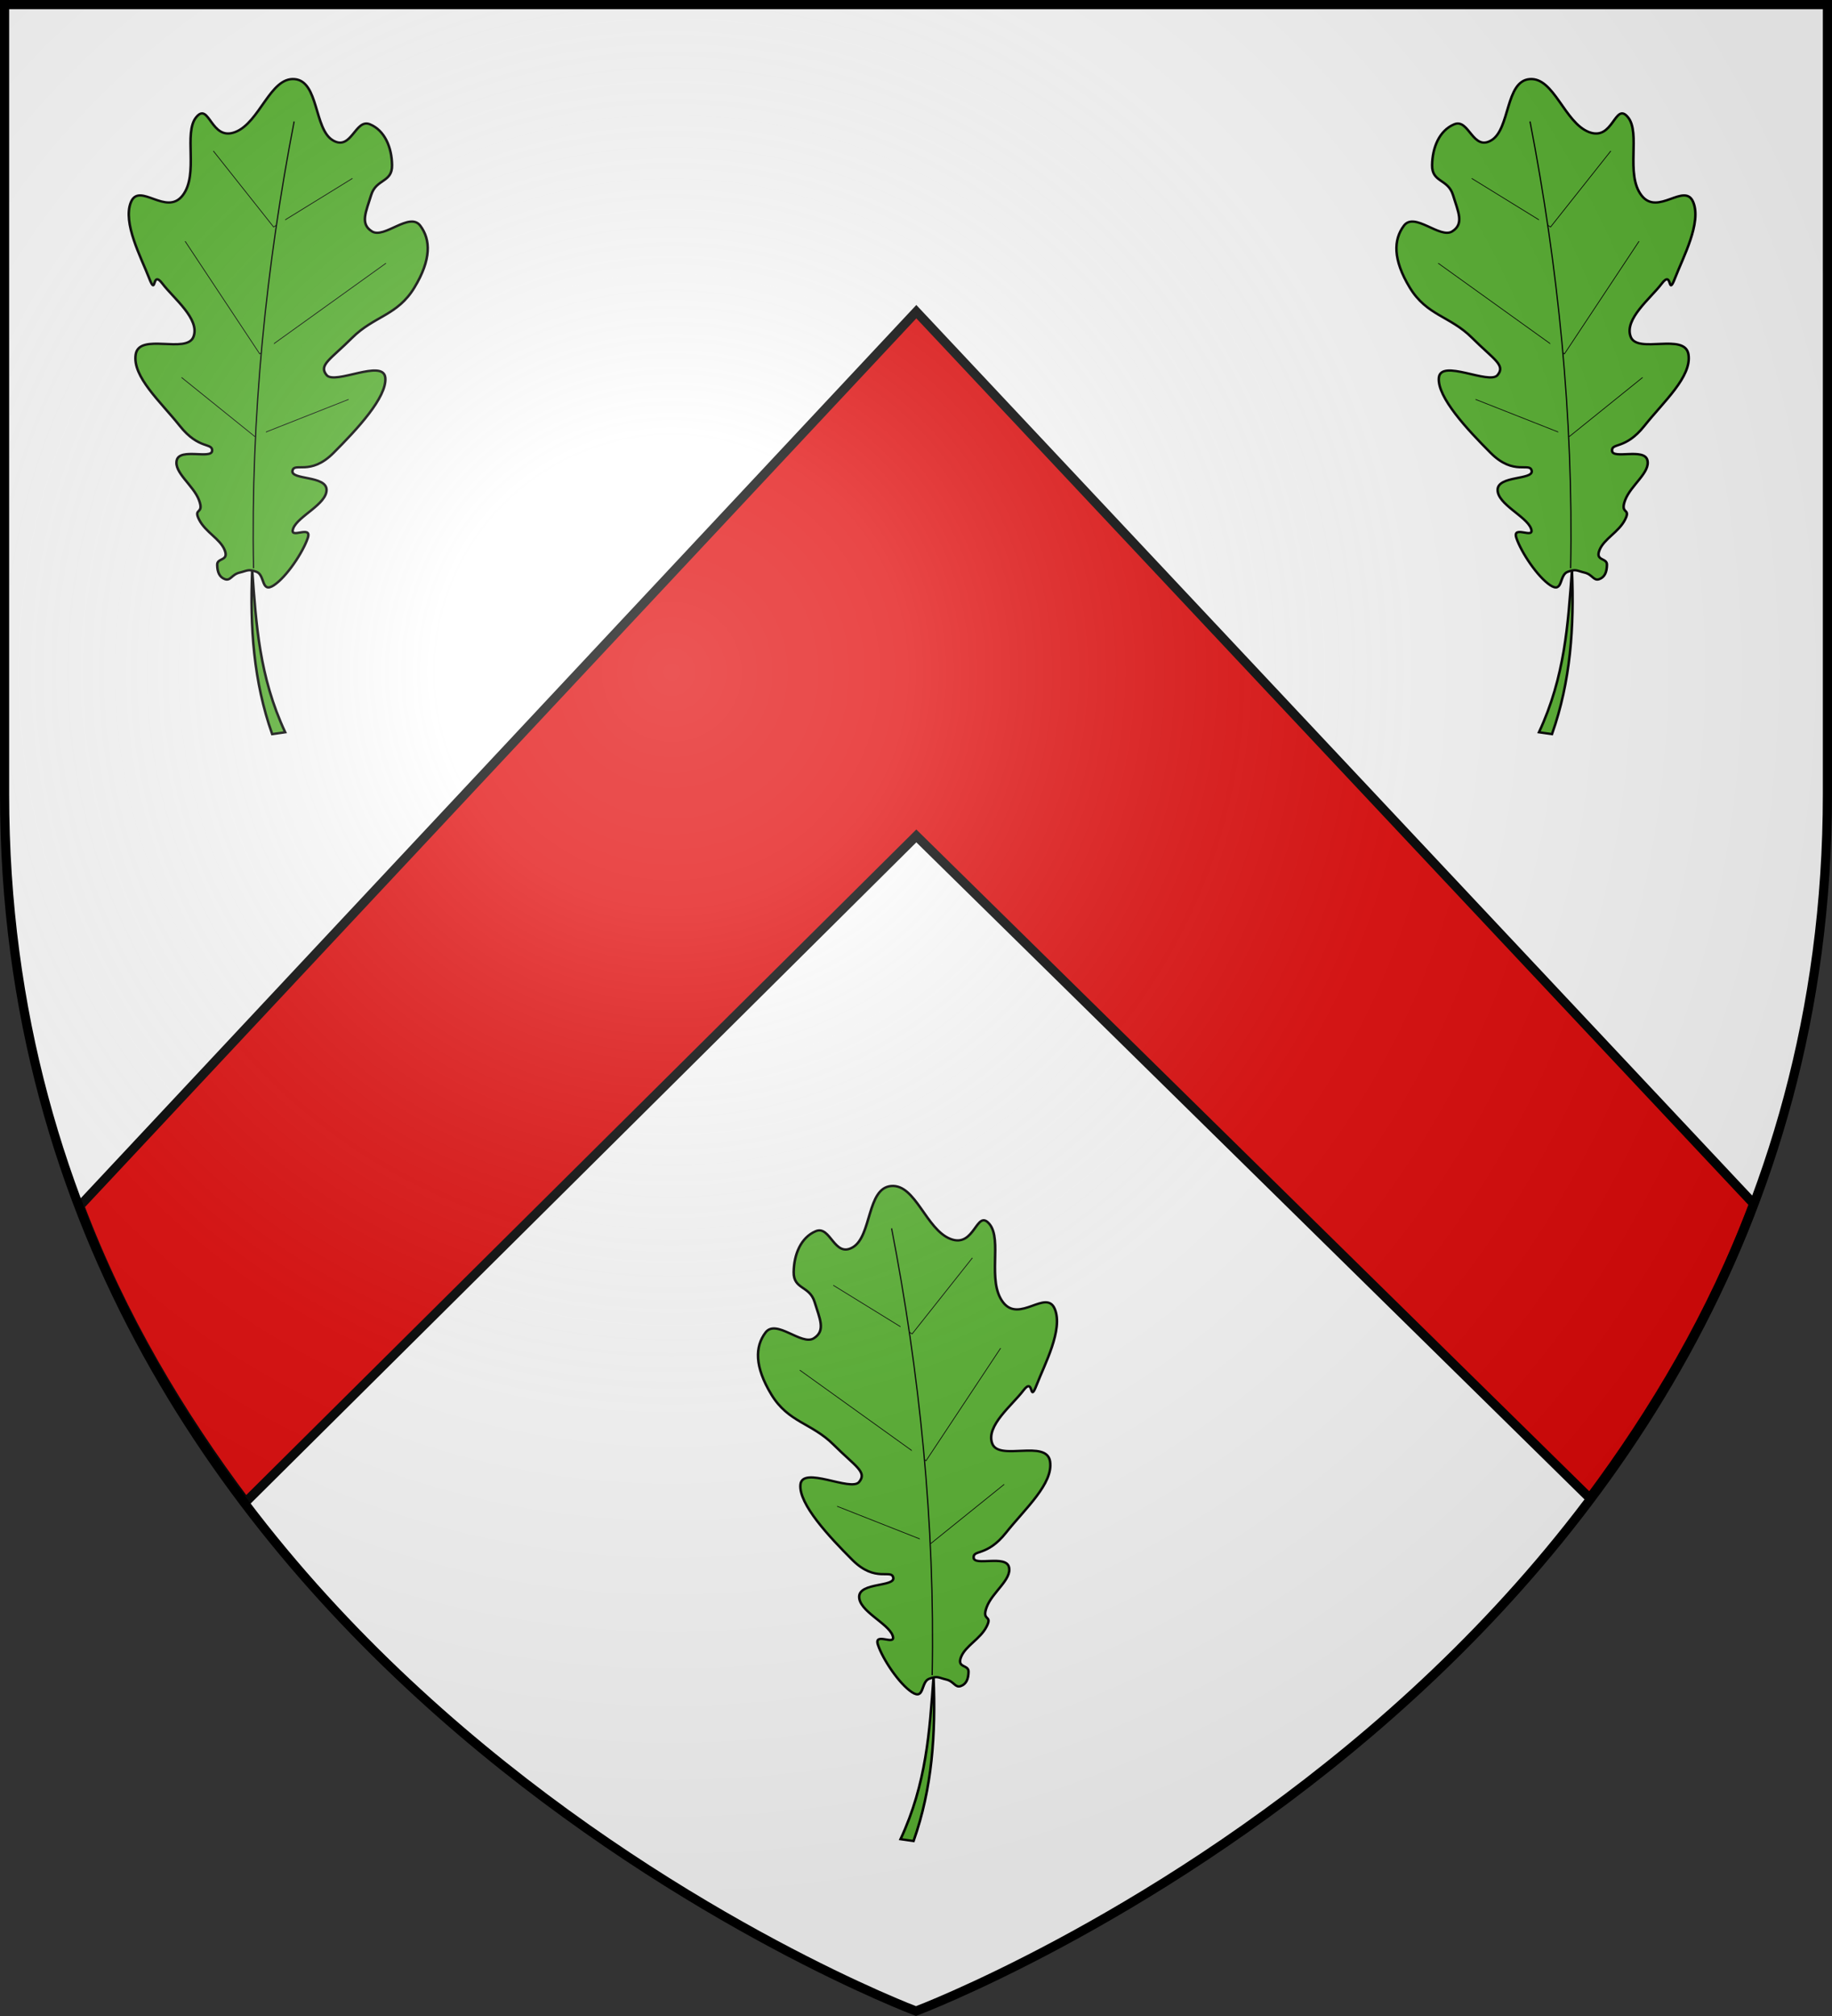 <?xml version="1.0" encoding="UTF-8" standalone="no"?>
<svg
   xmlns:dc="http://purl.org/dc/elements/1.1/"
   xmlns:cc="http://creativecommons.org/ns#"
   xmlns:rdf="http://www.w3.org/1999/02/22-rdf-syntax-ns#"
   xmlns:svg="http://www.w3.org/2000/svg"
   xmlns="http://www.w3.org/2000/svg"
   xmlns:xlink="http://www.w3.org/1999/xlink"
   xmlns:sodipodi="http://sodipodi.sourceforge.net/DTD/sodipodi-0.dtd"
   xmlns:inkscape="http://www.inkscape.org/namespaces/inkscape"
   width="600"
   height="660"
   viewBox="-300 -300 600 660"
   id="svg2"
   version="1.1"
   inkscape:version="0.48.4 r9939"
   sodipodi:docname="Blason_Vide_3D.svg">
  <rect x="-300" y="-300" width="600" height="660" fill="#333333" stroke="none"/>
  <sodipodi:namedview
     pagecolor="#ffffff"
     bordercolor="#666666"
     borderopacity="1"
     objecttolerance="10"
     gridtolerance="10"
     guidetolerance="10"
     inkscape:pageopacity="0"
     inkscape:pageshadow="2"
     inkscape:window-width="1600"
     inkscape:window-height="838"
     id="namedview27"
     showgrid="false"
     inkscape:zoom="1.011377"
     inkscape:cx="311.6766"
     inkscape:cy="294.45753"
     inkscape:window-x="-8"
     inkscape:window-y="-8"
     inkscape:window-maximized="1"
     inkscape:current-layer="layer3" />
  <defs
     id="defs4">
    <radialGradient
       id="Gradient1"
       gradientUnits="userSpaceOnUse"
       cx="-80"
       cy="-80"
       r="405">
      <stop
         style="stop-color:#fff;stop-opacity:0.31"
         offset="0"
         id="stop7" />
      <stop
         style="stop-color:#fff;stop-opacity:0.25"
         offset="0.19"
         id="stop9" />
      <stop
         style="stop-color:#6b6b6b;stop-opacity:0.125"
         offset="0.6"
         id="stop11" />
      <stop
         style="stop-color:#000;stop-opacity:0.125"
         offset="1"
         id="stop13" />
    </radialGradient>
    <clipPath
       id="shield_cut">
      <path
         id="shield"
         d="M-298.5,-298.5 h597 v258.5 C 298.5,246.2 0,358.39 0,358.39 0,358.39 -298.5,246.2 -298.5,-40z" />
    </clipPath>
    <radialGradient
       gradientTransform="matrix(1.353,0,0,1.349,-77.629,-85.747)"
       gradientUnits="userSpaceOnUse"
       xlink:href="#linearGradient2893"
       id="radialGradient3163"
       fy="226.331"
       fx="221.445"
       r="300"
       cy="226.331"
       cx="221.445" />
    <radialGradient
       gradientTransform="matrix(0,1.386,-1.323,-5.741131e-8,-158.082,-109.541)"
       gradientUnits="userSpaceOnUse"
       xlink:href="#linearGradient2955"
       id="radialGradient2871"
       fy="218.901"
       fx="225.524"
       r="300"
       cy="218.901"
       cx="225.524" />
    <radialGradient
       gradientTransform="matrix(0,1.749,-1.593,-1.049767e-7,551.788,-191.29)"
       gradientUnits="userSpaceOnUse"
       xlink:href="#linearGradient2955"
       id="radialGradient2865"
       fy="218.901"
       fx="225.524"
       r="300"
       cy="218.901"
       cx="225.524" />
    <radialGradient
       gradientTransform="matrix(-4.167939e-4,2.183,-1.884,-3.599562e-4,615.597,-289.121)"
       gradientUnits="userSpaceOnUse"
       xlink:href="#linearGradient2955"
       id="radialGradient1911"
       fy="218.901"
       fx="225.524"
       r="300"
       cy="218.901"
       cx="225.524" />
    <clipPath
       id="clip">
      <path
         id="path10"
         d="M 0,-200 L 0,600 L 300,600 L 300,-200 L 0,-200 z " />
    </clipPath>
    <polygon
       id="star"
       transform="scale(53,53)"
       points="0,-1 0.588,0.809 -0.951,-0.309 0.951,-0.309 -0.588,0.809 0,-1 " />
    <radialGradient
       gradientTransform="matrix(-4.167939e-4,2.183,-1.884,-3.599562e-4,615.597,-289.121)"
       gradientUnits="userSpaceOnUse"
       xlink:href="#linearGradient2955"
       id="radialGradient2961"
       fy="218.901"
       fx="225.524"
       r="300"
       cy="218.901"
       cx="225.524" />
    <linearGradient
       id="linearGradient2955">
      <stop
         id="stop2867"
         offset="0"
         style="stop-color:#fd0000;stop-opacity:1" />
      <stop
         id="stop2873"
         offset="0.5"
         style="stop-color:#e77275;stop-opacity:0.659" />
      <stop
         id="stop2959"
         offset="1"
         style="stop-color:black;stop-opacity:0.323" />
    </linearGradient>
    <linearGradient
       id="linearGradient2885">
      <stop
         id="stop2887"
         offset="0"
         style="stop-color:white;stop-opacity:1" />
      <stop
         id="stop2891"
         offset="0.229"
         style="stop-color:white;stop-opacity:1" />
      <stop
         id="stop2889"
         offset="1"
         style="stop-color:black;stop-opacity:1" />
    </linearGradient>
    <linearGradient
       id="linearGradient2893">
      <stop
         id="stop2895"
         offset="0"
         style="stop-color:white;stop-opacity:0.314" />
      <stop
         id="stop2897"
         offset="0.19"
         style="stop-color:white;stop-opacity:0.251" />
      <stop
         id="stop2901"
         offset="0.6"
         style="stop-color:#6b6b6b;stop-opacity:0.125" />
      <stop
         id="stop2899"
         offset="1"
         style="stop-color:black;stop-opacity:0.125" />
    </linearGradient>
  </defs>
  <g
     id="layer4"
     inkscape:label="Fond écu"
     inkscape:groupmode="layer"
     sodipodi:insensitive="true">
    <use
       xlink:href="#shield"
       id="use18"
       style="fill:#ffffff"
       x="0"
       y="0"
       width="600"
       height="660" />
  </g>
  <g
     id="layer3"
     inkscape:label="Meubles"
     inkscape:groupmode="layer">
    <path
       sodipodi:nodetypes="ccccccc"
       id="path10706"
       d="m -273.881,94.817 c 13.722,36.394 33.087,68.608 54.357,96.906 L 0.106,-26.339 220.673,190.473 c 21.023,-28.183 40.123,-60.222 53.67,-96.375 L 0.106,-197.963 -273.881,94.817 z"
       style="fill:#e20909;fill-opacity:1;fill-rule:evenodd;stroke:#000000;stroke-width:3;stroke-linecap:butt;stroke-linejoin:miter;stroke-miterlimit:4;stroke-opacity:1;stroke-dasharray:none;display:inline"
       inkscape:connector-curvature="0" />
    <g
       id="g2565"
       transform="matrix(0.825,0,0,0.767,-1854.663,-757.8)"
       style="fill:#5ab532">
      <path
         inkscape:connector-curvature="0"
         sodipodi:nodetypes="csssssssssssssssssssssssssssssssssss"
         id="path1899"
         d="m 2513.489,841.281 c 3.136,0.783 3.571,3.651 5.791,2.812 2.22,-0.839 3.058,-3.062 3.091,-6.168 0.033,-3.107 -4.748,-1.461 -2.959,-6.259 1.789,-4.798 7.569,-7.601 10.115,-12.932 2.547,-5.332 -2.15,-2.022 0.071,-8.394 2.221,-6.372 10.113,-11.842 8.815,-17.095 -1.298,-5.253 -13.707,-0.273 -14.006,-3.917 -0.3,-3.643 5.225,-0.372 12.807,-10.657 7.582,-10.285 18.876,-20.965 17.52,-30.484 -1.357,-9.52 -20.293,-0.031 -22.946,-7.594 -2.654,-7.563 7.918,-16.372 12.332,-22.657 4.414,-6.285 2.197,6.207 5.325,-2.482 3.128,-8.689 10.532,-23.475 7.188,-32.274 -3.344,-8.8 -14.075,6.154 -20.563,-2.925 -6.488,-9.078 -0.174,-26.633 -5.388,-33.389 -5.214,-6.756 -5.717,10.422 -15.469,6.365 -9.752,-4.057 -13.864,-23.472 -23.539,-22.595 -9.676,0.877 -7.678,21.282 -15.164,26.104 -7.486,4.822 -8.894,-9.469 -14.781,-6.818 -5.886,2.651 -8.652,9.86 -8.765,17.423 -0.113,7.562 6.319,5.751 8.312,12.826 1.993,7.076 4.533,12.225 -0.341,15.477 -4.873,3.252 -14.947,-8.469 -19.152,-2.467 -4.206,6.002 -4.428,14.503 2.329,26.475 6.758,11.972 15.996,12.083 24.702,21.413 8.705,9.33 13.414,11.635 10.12,15.906 -3.294,4.271 -22.626,-7.139 -23.296,1.178 -0.67,8.317 11.402,22.168 20.617,32.091 9.214,9.923 15.563,3.681 16.241,7.603 0.677,3.922 -13.454,1.952 -13.532,8.084 -0.078,6.132 11.348,11.277 13.219,16.443 1.872,5.166 -7.659,-1.859 -5.733,4.221 1.926,6.08 8.366,16.507 13.437,20.099 5.071,3.592 3.446,-4.378 6.846,-5.731 3.4,-1.353 3.619,-0.464 6.755,0.319 z"
         style="fill:#5ab532;fill-rule:evenodd;stroke:#000000;stroke-width:1px;stroke-linecap:butt;stroke-linejoin:miter;stroke-opacity:1" />
      <path
         inkscape:connector-curvature="0"
         sodipodi:nodetypes="cccc"
         id="path2546"
         d="m 2508.484,840.383 c -1.587,23.016 -2.778,45.238 -13.095,69.048 l 5.159,0.794 c 7.407,-22.487 8.862,-45.767 7.936,-69.841 z"
         style="fill:#5ab532;fill-rule:evenodd;stroke:#000000;stroke-width:1px;stroke-linecap:butt;stroke-linejoin:miter;stroke-opacity:1" />
      <g
         id="g2555"
         transform="translate(103.453,-29.87)"
         style="fill:#5ab532">
        <path
           inkscape:connector-curvature="0"
           style="fill:#5ab532;fill-rule:evenodd;stroke:#000000;stroke-width:0.3;stroke-linecap:butt;stroke-linejoin:miter;stroke-miterlimit:4;stroke-opacity:1;stroke-dasharray:none"
           d="m 2351.927,739.097 50.12,38.693 29.613,-48.075"
           id="path2557" />
        <path
           inkscape:connector-curvature="0"
           style="fill:#5ab532;fill-rule:evenodd;stroke:#000000;stroke-width:0.3;stroke-linecap:butt;stroke-linejoin:miter;stroke-miterlimit:4;stroke-opacity:1;stroke-dasharray:none"
           d="m 2420.461,691.168 -23.927,32.46 -31.308,-20.748"
           id="path2559" />
        <path
           inkscape:connector-curvature="0"
           style="fill:#5ab532;fill-rule:evenodd;stroke:#000000;stroke-width:0.3;stroke-linecap:butt;stroke-linejoin:miter;stroke-miterlimit:4;stroke-opacity:1;stroke-dasharray:none"
           d="m 2433.079,787.849 -29.052,25.187 -37.27,-15.822"
           id="path2561" />
        <path
           inkscape:connector-curvature="0"
           sodipodi:nodetypes="cc"
           id="path2563"
           d="m 2404.493,869.302 c 1.185,-64.564 -5.042,-129.349 -16.116,-190.717"
           style="fill:#5ab532;fill-rule:evenodd;stroke:#000000;stroke-width:0.5;stroke-linecap:butt;stroke-linejoin:miter;stroke-miterlimit:4;stroke-opacity:1;stroke-dasharray:none" />
      </g>
    </g>
    <use
       x="0"
       y="0"
       xlink:href="#g2565"
       id="use3103"
       transform="matrix(-1,0,0,1,-2.566,0)"
       width="600"
       height="660" />
    <g
       id="g2565-4"
       transform="matrix(0.825,0,0,0.767,-2063.754,-395.423)"
       style="fill:#5ab532">
      <path
         inkscape:connector-curvature="0"
         sodipodi:nodetypes="csssssssssssssssssssssssssssssssssss"
         id="path1899-5"
         d="m 2513.489,841.281 c 3.136,0.783 3.571,3.651 5.791,2.812 2.22,-0.839 3.058,-3.062 3.091,-6.168 0.033,-3.107 -4.748,-1.461 -2.959,-6.259 1.789,-4.798 7.569,-7.601 10.115,-12.932 2.547,-5.332 -2.15,-2.022 0.071,-8.394 2.221,-6.372 10.113,-11.842 8.815,-17.095 -1.298,-5.253 -13.707,-0.273 -14.006,-3.917 -0.3,-3.643 5.225,-0.372 12.807,-10.657 7.582,-10.285 18.876,-20.965 17.52,-30.484 -1.357,-9.52 -20.293,-0.031 -22.946,-7.594 -2.654,-7.563 7.918,-16.372 12.332,-22.657 4.414,-6.285 2.197,6.207 5.325,-2.482 3.128,-8.689 10.532,-23.475 7.188,-32.274 -3.344,-8.8 -14.075,6.154 -20.563,-2.925 -6.488,-9.078 -0.174,-26.633 -5.388,-33.389 -5.214,-6.756 -5.717,10.422 -15.469,6.365 -9.752,-4.057 -13.864,-23.472 -23.539,-22.595 -9.676,0.877 -7.678,21.282 -15.164,26.104 -7.486,4.822 -8.894,-9.469 -14.781,-6.818 -5.886,2.651 -8.652,9.86 -8.765,17.423 -0.113,7.562 6.319,5.751 8.312,12.826 1.993,7.076 4.533,12.225 -0.341,15.477 -4.873,3.252 -14.947,-8.469 -19.152,-2.467 -4.206,6.002 -4.428,14.503 2.329,26.475 6.758,11.972 15.996,12.083 24.702,21.413 8.705,9.33 13.414,11.635 10.12,15.906 -3.294,4.271 -22.626,-7.139 -23.296,1.178 -0.67,8.317 11.402,22.168 20.617,32.091 9.214,9.923 15.563,3.681 16.241,7.603 0.677,3.922 -13.454,1.952 -13.532,8.084 -0.078,6.132 11.348,11.277 13.219,16.443 1.872,5.166 -7.659,-1.859 -5.733,4.221 1.926,6.08 8.366,16.507 13.437,20.099 5.071,3.592 3.446,-4.378 6.846,-5.731 3.4,-1.353 3.619,-0.464 6.755,0.319 z"
         style="fill:#5ab532;fill-rule:evenodd;stroke:#000000;stroke-width:1px;stroke-linecap:butt;stroke-linejoin:miter;stroke-opacity:1" />
      <path
         inkscape:connector-curvature="0"
         sodipodi:nodetypes="cccc"
         id="path2546-5"
         d="m 2508.484,840.383 c -1.587,23.016 -2.778,45.238 -13.095,69.048 l 5.159,0.794 c 7.407,-22.487 8.862,-45.767 7.936,-69.841 z"
         style="fill:#5ab532;fill-rule:evenodd;stroke:#000000;stroke-width:1px;stroke-linecap:butt;stroke-linejoin:miter;stroke-opacity:1" />
      <g
         id="g2555-1"
         transform="translate(103.453,-29.87)"
         style="fill:#5ab532">
        <path
           inkscape:connector-curvature="0"
           style="fill:#5ab532;fill-rule:evenodd;stroke:#000000;stroke-width:0.3;stroke-linecap:butt;stroke-linejoin:miter;stroke-miterlimit:4;stroke-opacity:1;stroke-dasharray:none"
           d="m 2351.927,739.097 50.12,38.693 29.613,-48.075"
           id="path2557-7" />
        <path
           inkscape:connector-curvature="0"
           style="fill:#5ab532;fill-rule:evenodd;stroke:#000000;stroke-width:0.3;stroke-linecap:butt;stroke-linejoin:miter;stroke-miterlimit:4;stroke-opacity:1;stroke-dasharray:none"
           d="m 2420.461,691.168 -23.927,32.46 -31.308,-20.748"
           id="path2559-1" />
        <path
           inkscape:connector-curvature="0"
           style="fill:#5ab532;fill-rule:evenodd;stroke:#000000;stroke-width:0.3;stroke-linecap:butt;stroke-linejoin:miter;stroke-miterlimit:4;stroke-opacity:1;stroke-dasharray:none"
           d="m 2433.079,787.849 -29.052,25.187 -37.27,-15.822"
           id="path2561-1" />
        <path
           inkscape:connector-curvature="0"
           sodipodi:nodetypes="cc"
           id="path2563-5"
           d="m 2404.493,869.302 c 1.185,-64.564 -5.042,-129.349 -16.116,-190.717"
           style="fill:#5ab532;fill-rule:evenodd;stroke:#000000;stroke-width:0.5;stroke-linecap:butt;stroke-linejoin:miter;stroke-miterlimit:4;stroke-opacity:1;stroke-dasharray:none" />
      </g>
    </g>
  </g>
  <g
     id="layer2"
     inkscape:label="Reflet final"
     inkscape:groupmode="layer"
     sodipodi:insensitive="true">
    <use
       xlink:href="#shield"
       fill="url(#Gradient1)"
       id="use22" />
  </g>
  <g
     id="layer1"
     inkscape:label="Contour final"
     inkscape:groupmode="layer"
     sodipodi:insensitive="true">
    <use
       xlink:href="#shield"
       style="fill:none;stroke:#000;stroke-width:3"
       id="use25" />
  </g>
</svg>
